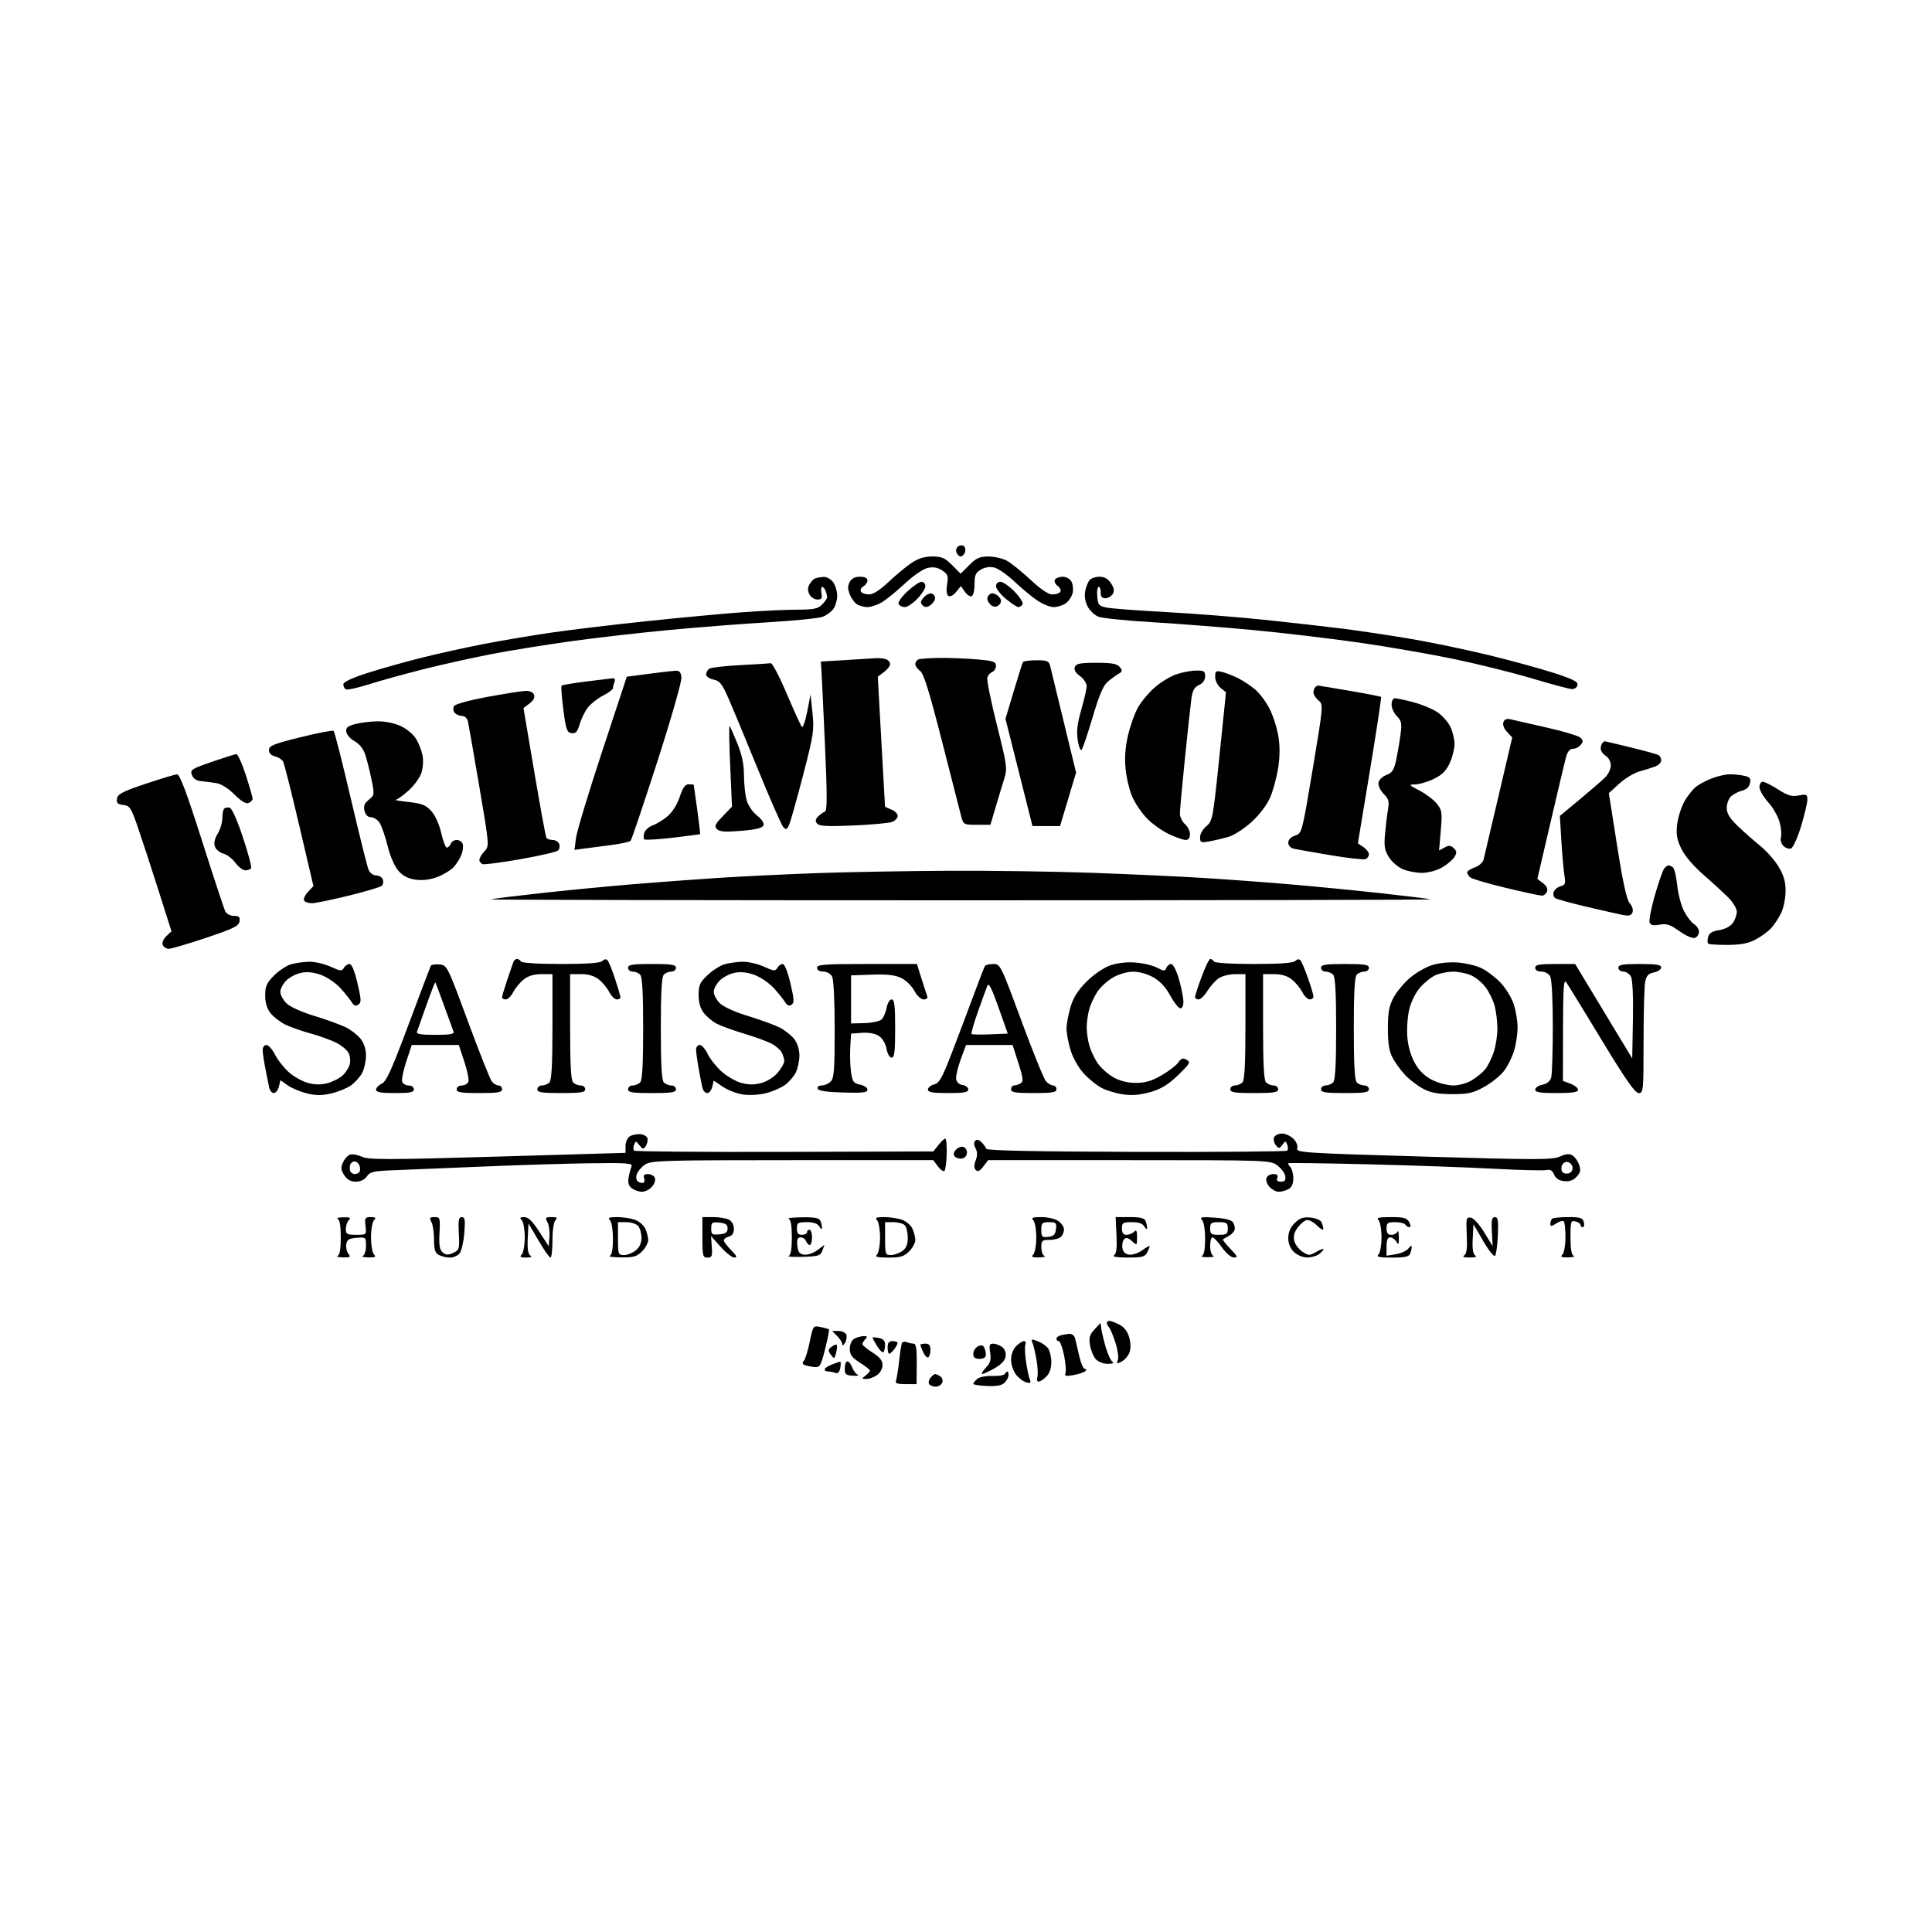 <svg width="248" height="248" viewBox="0 0 248 248" fill="none" xmlns="http://www.w3.org/2000/svg">
<path fill-rule="evenodd" clip-rule="evenodd" d="M123.024 70.115C122.778 70.268 122.665 70.627 122.774 70.913C122.884 71.199 123.128 71.433 123.317 71.433C123.506 71.433 123.748 71.204 123.855 70.924C123.962 70.644 123.92 70.285 123.761 70.125C123.599 69.963 123.277 69.958 123.024 70.115ZM116.974 72.284C116.281 72.752 114.96 73.849 114.037 74.721C112.951 75.747 112.072 76.307 111.549 76.307C111.104 76.307 110.638 76.141 110.514 75.939C110.389 75.737 110.526 75.437 110.818 75.273C111.11 75.109 111.349 74.763 111.349 74.504C111.349 74.198 111.012 74.032 110.39 74.032C109.748 74.032 109.311 74.257 109.069 74.712C108.798 75.22 108.807 75.633 109.102 76.349C109.319 76.875 109.758 77.447 110.078 77.619C110.398 77.791 110.967 77.931 111.343 77.931C111.72 77.931 112.474 77.699 113.021 77.416C113.567 77.132 114.921 76.052 116.03 75.015C117.203 73.919 118.479 73.035 119.078 72.903C119.806 72.742 120.353 72.836 120.94 73.223C121.669 73.703 121.748 73.925 121.573 75.019C121.446 75.818 121.51 76.352 121.751 76.501C121.966 76.634 122.389 76.41 122.736 75.981L123.344 75.227L123.846 75.946C124.122 76.342 124.516 76.608 124.722 76.538C124.928 76.468 125.096 75.777 125.096 74.995C125.096 73.814 125.234 73.501 125.927 73.106C126.457 72.804 127.085 72.715 127.66 72.861C128.156 72.986 129.311 73.795 130.226 74.659C131.14 75.523 132.455 76.613 133.147 77.08C133.839 77.549 134.789 77.931 135.258 77.931C135.727 77.931 136.418 77.715 136.793 77.451C137.168 77.188 137.568 76.6 137.682 76.145C137.795 75.691 137.734 75.029 137.546 74.675C137.35 74.308 136.869 74.032 136.425 74.032C135.997 74.032 135.543 74.201 135.416 74.407C135.29 74.612 135.441 74.968 135.753 75.197C136.065 75.426 136.224 75.77 136.107 75.96C135.99 76.151 135.535 76.307 135.096 76.307C134.57 76.307 133.599 75.653 132.242 74.386C131.112 73.329 129.74 72.233 129.194 71.949C128.647 71.665 127.597 71.433 126.859 71.433C125.763 71.433 125.314 71.637 124.417 72.538L123.317 73.643L122.217 72.538C121.295 71.612 120.884 71.433 119.675 71.433C118.654 71.433 117.864 71.683 116.974 72.284ZM104.633 74.249C104.409 74.34 104.076 74.694 103.894 75.035C103.666 75.464 103.671 75.859 103.909 76.307C104.1 76.664 104.558 76.957 104.929 76.957C105.472 76.957 105.572 76.8 105.447 76.144C105.362 75.698 105.402 75.332 105.537 75.332C105.671 75.332 105.869 75.564 105.977 75.846C106.085 76.129 106.173 76.494 106.173 76.658C106.173 76.822 105.882 77.249 105.526 77.606C104.991 78.144 104.447 78.257 102.373 78.257C100.994 78.258 97.828 78.407 95.337 78.589C92.847 78.77 87.315 79.285 83.046 79.733C78.776 80.181 73.245 80.844 70.754 81.207C68.263 81.569 64.334 82.233 62.021 82.682C59.708 83.131 56.082 83.935 53.963 84.469C51.844 85.003 48.751 85.877 47.089 86.412C45.184 87.025 44.069 87.551 44.069 87.837C44.069 88.086 44.212 88.378 44.386 88.487C44.562 88.596 45.908 88.302 47.379 87.835C48.849 87.368 52.018 86.492 54.419 85.889C56.821 85.286 60.678 84.428 62.991 83.981C65.304 83.534 69.816 82.801 73.018 82.352C76.221 81.903 81.97 81.24 85.795 80.879C89.62 80.517 95.442 80.063 98.734 79.869C102.025 79.675 105.124 79.359 105.62 79.167C106.116 78.974 106.735 78.512 106.995 78.139C107.255 77.767 107.467 77.015 107.467 76.469C107.467 75.924 107.24 75.152 106.963 74.755C106.687 74.357 106.141 74.044 105.751 74.058C105.36 74.072 104.857 74.158 104.633 74.249ZM139.855 74.469C139.656 74.71 139.406 75.348 139.299 75.887C139.178 76.492 139.295 77.239 139.605 77.841C139.881 78.376 140.513 78.973 141.011 79.166C141.509 79.359 144.609 79.675 147.9 79.869C151.191 80.063 157.013 80.516 160.838 80.876C164.663 81.235 170.811 81.963 174.499 82.493C178.188 83.022 183.698 83.978 186.743 84.616C189.789 85.254 194.267 86.371 196.695 87.096C199.123 87.821 201.396 88.432 201.746 88.453C202.105 88.474 202.431 88.251 202.493 87.943C202.581 87.511 201.942 87.183 199.431 86.374C197.686 85.811 193.929 84.783 191.082 84.09C188.236 83.397 183.796 82.47 181.216 82.03C178.637 81.59 174.707 80.998 172.483 80.715C170.259 80.433 165.674 79.913 162.294 79.56C158.914 79.207 153.237 78.761 149.679 78.569C146.121 78.378 142.7 78.119 142.078 77.995C141.051 77.79 140.936 77.656 140.845 76.55C140.79 75.881 140.874 75.332 141.032 75.332C141.191 75.332 141.309 75.661 141.294 76.063C141.277 76.573 141.454 76.794 141.881 76.794C142.217 76.794 142.644 76.553 142.829 76.258C143.077 75.862 143.021 75.502 142.614 74.878C142.233 74.294 141.777 74.032 141.139 74.032C140.631 74.032 140.053 74.229 139.855 74.469ZM116.461 75.93C115.677 76.665 115.224 77.334 115.36 77.555C115.488 77.762 115.846 77.931 116.156 77.931C116.466 77.931 117.186 77.449 117.755 76.86C118.323 76.271 118.788 75.54 118.788 75.235C118.788 74.931 118.564 74.682 118.29 74.682C118.017 74.682 117.193 75.244 116.461 75.93ZM127.851 75.251C127.854 75.564 128.427 76.295 129.123 76.875C129.82 77.456 130.536 77.931 130.716 77.931C130.895 77.931 131.14 77.772 131.26 77.577C131.379 77.382 130.922 76.651 130.243 75.953C129.563 75.254 128.746 74.682 128.426 74.682C128.086 74.682 127.847 74.918 127.851 75.251ZM118.6 76.661C118.153 77.157 118.113 77.383 118.417 77.688C118.702 77.975 118.955 77.985 119.363 77.727C119.67 77.533 119.964 77.153 120.017 76.882C120.071 76.61 119.902 76.307 119.643 76.207C119.384 76.107 118.915 76.312 118.6 76.661ZM126.914 76.421C126.657 76.733 126.679 77.008 126.995 77.442C127.259 77.805 127.636 77.957 127.96 77.832C128.253 77.719 128.492 77.408 128.492 77.141C128.492 76.874 128.216 76.506 127.879 76.325C127.435 76.087 127.169 76.113 126.914 76.421ZM108.438 84.735L105.365 84.917L105.433 85.891C105.471 86.427 105.676 90.733 105.889 95.459C106.186 102.046 106.188 104.081 105.895 104.179C105.686 104.249 105.294 104.528 105.024 104.799C104.661 105.163 104.626 105.403 104.888 105.72C105.162 106.053 106.194 106.107 109.508 105.964C111.855 105.863 114.102 105.658 114.502 105.509C114.903 105.361 115.23 105.012 115.23 104.735C115.23 104.459 114.866 104.093 114.422 103.923C113.977 103.753 113.609 103.574 113.604 103.525C113.599 103.476 113.388 99.708 113.135 95.151L112.676 86.866L113.468 86.27C113.903 85.943 114.26 85.483 114.26 85.249C114.26 85.015 114.03 84.735 113.748 84.626C113.467 84.518 112.848 84.457 112.373 84.491C111.899 84.526 110.128 84.635 108.438 84.735ZM117.899 84.644C117.677 84.735 117.494 85.007 117.494 85.25C117.494 85.493 117.771 85.886 118.109 86.124C118.565 86.446 119.278 88.728 120.879 94.996C122.064 99.638 123.176 103.984 123.349 104.654C123.665 105.871 123.667 105.873 125.4 105.873H127.135L127.831 103.517C128.213 102.221 128.712 100.579 128.939 99.868C129.318 98.676 129.241 98.135 127.961 93.045C127.197 90.004 126.646 87.273 126.736 86.977C126.826 86.681 127.112 86.357 127.372 86.257C127.632 86.156 127.845 85.799 127.845 85.462C127.845 84.933 127.505 84.821 125.37 84.639C124.009 84.524 121.862 84.441 120.599 84.455C119.337 84.469 118.121 84.554 117.899 84.644ZM131.305 84.998C131.229 85.132 130.695 86.824 130.117 88.758L129.065 92.274L130.8 99.155L132.535 106.035H134.304H136.072L137.101 102.604L138.13 99.174L136.555 92.695C135.689 89.132 134.901 85.887 134.803 85.485C134.649 84.85 134.416 84.754 133.034 84.754C132.158 84.754 131.38 84.864 131.305 84.998ZM95.014 85.379C93.057 85.482 91.274 85.685 91.051 85.829C90.829 85.974 90.647 86.307 90.647 86.568C90.647 86.835 91.063 87.128 91.59 87.234C92.381 87.393 92.685 87.77 93.482 89.582C94.004 90.768 95.714 94.883 97.281 98.725C98.848 102.567 100.318 105.916 100.547 106.169C100.901 106.558 101.016 106.509 101.305 105.844C101.492 105.413 102.298 102.55 103.095 99.481C104.435 94.322 104.525 93.724 104.295 91.522L104.046 89.14L103.613 91.357C103.375 92.576 103.069 93.454 102.933 93.306C102.796 93.159 101.924 91.248 100.995 89.059C100.066 86.87 99.141 85.104 98.939 85.135C98.737 85.166 96.971 85.276 95.014 85.379ZM137.972 85.613C137.836 85.968 138.056 86.359 138.629 86.777C139.102 87.124 139.49 87.7 139.49 88.058C139.49 88.416 139.18 89.779 138.802 91.088C138.29 92.856 138.172 93.86 138.342 94.998C138.468 95.84 138.691 96.401 138.837 96.246C138.984 96.091 139.622 94.209 140.256 92.064C141.082 89.269 141.626 87.982 142.181 87.516C142.607 87.158 143.229 86.705 143.565 86.507C144.09 86.198 144.114 86.074 143.734 85.614C143.392 85.2 142.714 85.079 140.734 85.079C138.659 85.079 138.137 85.18 137.972 85.613ZM83.207 86.504L80.458 86.866L77.297 96.451C75.558 101.722 74.047 106.723 73.938 107.565L73.74 109.095L74.835 108.945C75.437 108.863 77.005 108.659 78.319 108.492C79.633 108.325 80.816 108.069 80.949 107.924C81.081 107.778 82.626 103.2 84.382 97.75C86.162 92.223 87.529 87.446 87.472 86.947C87.393 86.26 87.207 86.064 86.663 86.098C86.275 86.122 84.72 86.305 83.207 86.504ZM150.936 86.579C150.204 86.84 149.002 87.572 148.265 88.205C147.528 88.839 146.568 89.97 146.131 90.718C145.694 91.467 145.099 93.099 144.808 94.346C144.44 95.923 144.343 97.253 144.489 98.715C144.604 99.871 144.989 101.479 145.345 102.289C145.7 103.098 146.53 104.326 147.188 105.018C147.847 105.709 149.113 106.622 150.002 107.045C150.892 107.469 151.875 107.817 152.186 107.819C152.56 107.821 152.752 107.571 152.752 107.082C152.752 106.675 152.461 106.092 152.105 105.786C151.749 105.479 151.458 104.871 151.458 104.432C151.458 103.994 151.747 100.813 152.1 97.362C152.453 93.912 152.827 90.461 152.931 89.692C153.075 88.628 153.308 88.207 153.906 87.934C154.413 87.702 154.693 87.304 154.693 86.814C154.693 86.148 154.543 86.057 153.48 86.079C152.813 86.093 151.668 86.319 150.936 86.579ZM155.986 86.889C155.986 87.364 156.292 87.985 156.68 88.301L157.374 88.865L156.525 97.125C155.707 105.079 155.645 105.41 154.86 106.047C154.412 106.411 154.046 107.049 154.046 107.464C154.046 108.159 154.142 108.202 155.259 108C155.926 107.879 157.037 107.614 157.729 107.411C158.421 107.209 159.748 106.344 160.679 105.49C161.692 104.559 162.641 103.305 163.045 102.362C163.416 101.496 163.874 99.81 164.065 98.616C164.293 97.178 164.306 95.8 164.103 94.535C163.935 93.484 163.43 91.896 162.981 91.006C162.531 90.116 161.701 88.996 161.135 88.517C160.568 88.039 159.579 87.383 158.935 87.059C158.292 86.735 157.365 86.374 156.876 86.256C156.078 86.064 155.986 86.129 155.986 86.889ZM75.222 87.481C73.588 87.686 72.178 87.927 72.09 88.015C72.002 88.103 72.103 89.489 72.313 91.095C72.648 93.654 72.778 94.026 73.367 94.11C73.9 94.187 74.117 93.944 74.418 92.936C74.627 92.237 75.102 91.275 75.475 90.8C75.847 90.324 76.721 89.643 77.416 89.287C78.111 88.931 78.679 88.508 78.679 88.348C78.679 88.188 78.767 87.825 78.875 87.543C78.998 87.222 78.906 87.043 78.633 87.068C78.391 87.09 76.857 87.275 75.222 87.481ZM168.817 88.22C168.698 88.339 168.601 88.644 168.601 88.899C168.601 89.153 168.891 89.604 169.244 89.901C169.883 90.436 169.879 90.493 168.509 98.7C167.138 106.909 167.124 106.963 166.248 107.256C165.702 107.439 165.367 107.785 165.367 108.168C165.367 108.542 165.653 108.849 166.095 108.949C166.495 109.04 168.627 109.416 170.833 109.784C173.039 110.152 175.041 110.378 175.281 110.285C175.521 110.192 175.718 109.911 175.718 109.659C175.718 109.407 175.399 108.988 175.01 108.729L174.302 108.257L175.849 98.918C176.699 93.782 177.342 89.527 177.278 89.462C177.213 89.397 175.4 89.042 173.249 88.673C171.098 88.305 169.269 88.003 169.186 88.003C169.102 88.003 168.936 88.101 168.817 88.22ZM62.549 89.46C60.27 89.881 58.434 90.385 58.282 90.633C58.13 90.879 58.164 91.249 58.359 91.485C58.549 91.714 58.974 91.902 59.305 91.902C59.664 91.902 59.972 92.197 60.071 92.633C60.161 93.035 60.818 96.792 61.529 100.982C62.823 108.598 62.823 108.599 62.179 109.288C61.825 109.666 61.535 110.154 61.535 110.371C61.535 110.588 61.718 110.836 61.94 110.921C62.162 111.006 64.365 110.719 66.834 110.284C69.303 109.848 71.469 109.345 71.648 109.166C71.826 108.987 71.885 108.611 71.778 108.331C71.671 108.051 71.296 107.822 70.945 107.822C70.594 107.822 70.232 107.699 70.14 107.55C70.047 107.4 69.347 103.59 68.584 99.085L67.196 90.892L67.974 90.302C68.475 89.921 68.681 89.522 68.55 89.182C68.426 88.855 68.005 88.666 67.449 88.687C66.954 88.707 64.749 89.054 62.549 89.46ZM178.629 90.44C178.629 90.887 178.936 91.561 179.313 91.939C179.902 92.531 179.966 92.855 179.776 94.294C179.655 95.212 179.404 96.676 179.219 97.548C178.942 98.847 178.714 99.196 177.96 99.483C177.439 99.68 176.998 100.115 176.945 100.484C176.892 100.843 177.195 101.482 177.616 101.904C178.249 102.538 178.346 102.879 178.176 103.866C178.062 104.523 177.89 105.938 177.792 107.01C177.646 108.625 177.731 109.143 178.291 110.035C178.662 110.626 179.468 111.32 180.081 111.578C180.694 111.835 181.799 112.046 182.537 112.046C183.295 112.046 184.397 111.753 185.072 111.371C185.729 111 186.453 110.397 186.681 110.031C187.024 109.479 187.014 109.282 186.62 108.886C186.239 108.504 186.002 108.485 185.435 108.79L184.726 109.171L184.945 106.628C185.144 104.316 185.099 104.004 184.453 103.182C184.062 102.686 183.065 101.925 182.237 101.492C180.803 100.742 180.777 100.704 181.68 100.689C182.202 100.681 183.274 100.361 184.062 99.978C185.128 99.459 185.649 98.939 186.098 97.947C186.43 97.213 186.704 96.123 186.708 95.525C186.712 94.926 186.474 93.927 186.18 93.303C185.885 92.679 185.121 91.823 184.481 91.4C183.842 90.977 182.451 90.405 181.391 90.129C180.331 89.853 179.275 89.628 179.046 89.628C178.816 89.628 178.629 89.993 178.629 90.44ZM192.985 92.696C192.861 93.021 193.045 93.519 193.448 93.949L194.116 94.664L192.368 102.136C191.407 106.246 190.544 109.923 190.449 110.307C190.351 110.708 189.862 111.151 189.305 111.346C188.77 111.534 188.333 111.823 188.333 111.989C188.333 112.155 188.518 112.445 188.744 112.634C188.97 112.822 191.023 113.425 193.307 113.973C195.591 114.521 197.666 114.97 197.92 114.97C198.173 114.97 198.471 114.732 198.582 114.441C198.71 114.106 198.52 113.711 198.063 113.365L197.341 112.819L199.002 105.69C199.915 101.77 200.805 98.014 200.979 97.344C201.201 96.493 201.476 96.126 201.891 96.126C202.218 96.126 202.673 95.899 202.902 95.622C203.243 95.209 203.236 95.041 202.861 94.688C202.609 94.451 200.657 93.865 198.522 93.387C196.387 92.908 194.314 92.436 193.915 92.337C193.423 92.215 193.125 92.33 192.985 92.696ZM45.587 92.947C44.608 93.208 44.377 93.411 44.455 93.945C44.509 94.313 44.99 94.856 45.524 95.15C46.122 95.48 46.642 96.131 46.879 96.845C47.09 97.482 47.45 98.913 47.679 100.024C48.083 101.991 48.074 102.062 47.34 102.659C46.771 103.122 46.636 103.472 46.789 104.085C46.919 104.606 47.219 104.898 47.625 104.898C47.974 104.898 48.471 105.227 48.731 105.629C48.991 106.031 49.455 107.371 49.761 108.607C50.099 109.962 50.652 111.228 51.157 111.795C51.742 112.453 52.407 112.791 53.371 112.921C54.275 113.043 55.231 112.922 56.152 112.568C56.925 112.272 57.86 111.704 58.231 111.307C58.601 110.909 59.056 110.183 59.241 109.693C59.426 109.203 59.492 108.582 59.389 108.312C59.286 108.043 58.942 107.822 58.624 107.822C58.307 107.822 57.963 108.041 57.86 108.309C57.758 108.577 57.535 108.797 57.364 108.797C57.193 108.797 56.867 107.961 56.64 106.939C56.397 105.85 55.877 104.69 55.382 104.134C54.68 103.345 54.19 103.146 52.458 102.949C51.313 102.819 50.557 102.692 50.779 102.668C51.001 102.644 51.757 102.102 52.459 101.465C53.162 100.828 53.898 99.814 54.096 99.211C54.294 98.609 54.362 97.612 54.247 96.996C54.132 96.381 53.757 95.413 53.413 94.846C53.062 94.266 52.189 93.54 51.42 93.19C50.612 92.821 49.392 92.577 48.435 92.592C47.546 92.607 46.264 92.766 45.587 92.947ZM93.728 98.293L93.962 103.547L92.78 104.77C91.786 105.798 91.668 106.062 92.036 106.432C92.372 106.77 93.095 106.82 95.147 106.648C97.035 106.49 97.874 106.285 98.002 105.951C98.111 105.664 97.785 105.164 97.175 104.685C96.597 104.231 96.027 103.381 95.835 102.69C95.652 102.028 95.502 100.598 95.501 99.512C95.5 98.14 95.242 96.9 94.658 95.451C94.195 94.303 93.744 93.291 93.655 93.201C93.566 93.112 93.599 95.403 93.728 98.293ZM38.57 94.633C35.114 95.492 34.526 95.731 34.526 96.273C34.526 96.677 34.811 96.976 35.304 97.093C35.732 97.195 36.199 97.493 36.342 97.758C36.485 98.021 37.419 101.726 38.418 105.989L40.234 113.74L39.53 114.493C39.142 114.908 38.922 115.403 39.04 115.595C39.158 115.788 39.601 115.944 40.025 115.944C40.448 115.944 42.578 115.507 44.758 114.972C46.938 114.438 48.858 113.863 49.026 113.695C49.193 113.527 49.242 113.16 49.135 112.88C49.028 112.6 48.642 112.371 48.277 112.371C47.895 112.371 47.483 112.06 47.306 111.64C47.138 111.237 46.11 107.107 45.023 102.461C43.935 97.815 42.948 93.927 42.829 93.821C42.71 93.715 40.794 94.081 38.57 94.633ZM205.692 95.368C205.573 95.487 205.476 95.817 205.476 96.102C205.476 96.386 205.767 96.802 206.123 97.025C206.494 97.258 206.77 97.783 206.77 98.255C206.77 98.708 206.442 99.402 206.042 99.795C205.641 100.189 204.17 101.462 202.773 102.624L200.232 104.735L200.427 107.984C200.535 109.771 200.712 111.76 200.82 112.405C200.989 113.409 200.92 113.602 200.337 113.755C199.963 113.853 199.562 114.181 199.446 114.484C199.329 114.792 199.418 115.148 199.649 115.292C199.877 115.433 201.681 115.929 203.659 116.395C205.637 116.861 207.726 117.333 208.302 117.445C209.103 117.601 209.396 117.522 209.554 117.109C209.671 116.801 209.521 116.306 209.203 115.953C208.81 115.516 208.336 113.358 207.582 108.573L206.517 101.811L207.857 100.587C208.593 99.914 209.778 99.204 210.49 99.011C211.201 98.818 212.111 98.531 212.511 98.374C212.912 98.217 213.239 97.875 213.239 97.614C213.239 97.352 213.092 97.047 212.912 96.936C212.732 96.824 211.122 96.377 209.333 95.942C207.545 95.507 206.043 95.151 205.995 95.151C205.947 95.151 205.81 95.248 205.692 95.368ZM27.186 97.797C24.581 98.695 24.393 98.819 24.633 99.477C24.805 99.947 25.208 100.216 25.828 100.273C26.343 100.32 27.223 100.434 27.786 100.526C28.396 100.625 29.327 101.214 30.096 101.986C30.945 102.839 31.561 103.212 31.904 103.079C32.19 102.969 32.424 102.72 32.424 102.527C32.424 102.333 32.03 100.96 31.549 99.475C31.067 97.99 30.521 96.787 30.336 96.801C30.15 96.815 28.733 97.263 27.186 97.797ZM18.677 100.617C15.717 101.611 15.102 101.93 15.018 102.519C14.938 103.083 15.102 103.248 15.827 103.331C16.645 103.425 16.824 103.688 17.611 105.947C18.092 107.327 19.279 110.953 20.25 114.003L22.015 119.548L21.355 120.165C20.976 120.519 20.778 120.996 20.889 121.287C20.996 121.565 21.346 121.793 21.668 121.793C21.99 121.793 24.142 121.159 26.449 120.385C29.972 119.203 30.661 118.864 30.748 118.273C30.831 117.709 30.689 117.569 30.032 117.569C29.576 117.569 29.085 117.316 28.926 117C28.768 116.688 27.417 112.594 25.923 107.903C23.932 101.65 23.078 99.381 22.721 99.399C22.453 99.412 20.634 99.96 18.677 100.617ZM219.889 99.859C219.188 100.111 218.242 100.592 217.786 100.93C217.331 101.268 216.626 102.143 216.218 102.875C215.811 103.607 215.392 104.935 215.287 105.825C215.136 107.107 215.246 107.754 215.819 108.942C216.259 109.856 217.374 111.166 218.674 112.299C219.848 113.321 221.288 114.643 221.875 115.236C222.463 115.83 222.943 116.638 222.943 117.033C222.943 117.427 222.717 118.074 222.44 118.47C222.133 118.91 221.451 119.269 220.689 119.392C219.79 119.536 219.392 119.782 219.264 120.272C219.167 120.646 219.167 121.031 219.264 121.129C219.361 121.226 220.483 121.299 221.758 121.293C223.475 121.283 224.41 121.102 225.369 120.593C226.081 120.216 226.973 119.563 227.353 119.144C227.732 118.724 228.299 117.873 228.612 117.252C228.925 116.632 229.191 115.382 229.204 114.476C229.222 113.237 229.008 112.452 228.341 111.309C227.854 110.473 226.77 109.238 225.933 108.562C225.096 107.887 223.79 106.733 223.03 105.997C222.012 105.01 221.649 104.404 221.649 103.692C221.649 103.159 221.904 102.494 222.215 102.212C222.526 101.93 223.167 101.603 223.638 101.485C224.188 101.347 224.547 101 224.639 100.515C224.758 99.891 224.616 99.727 223.822 99.568C223.294 99.461 222.48 99.381 222.013 99.389C221.546 99.397 220.59 99.609 219.889 99.859ZM225.854 101.041C225.854 101.421 226.356 102.29 226.969 102.972C227.582 103.654 228.245 104.811 228.441 105.545C228.638 106.279 228.714 107.149 228.609 107.479C228.503 107.817 228.641 108.3 228.926 108.586C229.204 108.866 229.645 109.011 229.907 108.91C230.169 108.81 230.747 107.529 231.192 106.065C231.636 104.6 232 103.064 232 102.652C232 101.974 231.894 101.921 230.894 102.11C230.002 102.278 229.491 102.129 228.243 101.334C227.393 100.792 226.508 100.349 226.276 100.349C226.044 100.349 225.854 100.661 225.854 101.041ZM87.254 102.289C86.933 103.26 86.311 104.249 85.696 104.77C85.133 105.246 84.275 105.774 83.791 105.943C83.307 106.113 82.818 106.543 82.706 106.899C82.594 107.255 82.589 107.634 82.697 107.742C82.804 107.85 84.453 107.756 86.36 107.533C88.268 107.31 89.848 107.101 89.872 107.069C89.896 107.036 89.727 105.621 89.498 103.923C89.268 102.226 89.069 100.8 89.055 100.755C89.041 100.711 88.75 100.674 88.409 100.674C87.951 100.674 87.647 101.099 87.254 102.289ZM28.769 103.804C28.645 103.929 28.542 104.482 28.541 105.033C28.54 105.584 28.271 106.478 27.942 107.02C27.543 107.678 27.427 108.231 27.594 108.684C27.732 109.058 28.217 109.457 28.672 109.572C29.128 109.687 29.821 110.217 30.214 110.751C30.607 111.284 31.183 111.721 31.495 111.721C31.807 111.721 32.14 111.595 32.235 111.441C32.33 111.287 31.852 109.496 31.174 107.461C30.426 105.216 29.755 103.724 29.468 103.668C29.209 103.617 28.894 103.678 28.769 103.804ZM213.631 111.477C213.447 111.701 212.907 113.243 212.431 114.906C211.955 116.568 211.649 118.147 211.751 118.414C211.889 118.773 212.22 118.846 213.025 118.694C213.92 118.526 214.377 118.676 215.592 119.536C216.463 120.153 217.28 120.501 217.58 120.385C217.861 120.277 218.091 119.927 218.091 119.607C218.091 119.287 217.804 118.844 217.452 118.624C217.1 118.403 216.516 117.639 216.153 116.925C215.791 116.211 215.402 114.712 215.288 113.593C215.174 112.474 214.922 111.451 214.726 111.32C214.531 111.188 214.28 111.079 214.168 111.076C214.057 111.073 213.815 111.254 213.631 111.477ZM105.041 112.072C101.127 112.21 95.378 112.487 92.264 112.688C89.151 112.888 84.057 113.266 80.943 113.528C77.83 113.789 72.59 114.299 69.299 114.662C66.007 115.025 63.169 115.377 62.991 115.445C62.813 115.513 89.96 115.568 123.317 115.568C156.674 115.568 183.82 115.513 183.642 115.445C183.465 115.377 180.626 115.026 177.335 114.664C174.044 114.303 168.804 113.79 165.69 113.524C162.577 113.258 157.555 112.887 154.531 112.699C151.506 112.511 145.102 112.216 140.299 112.042C135.495 111.869 127.198 111.748 121.861 111.775C116.524 111.801 108.955 111.935 105.041 112.072ZM65.895 123.498C65.814 123.722 65.455 124.768 65.097 125.824C64.739 126.879 64.447 127.866 64.447 128.017C64.447 128.167 64.661 128.291 64.924 128.291C65.186 128.291 65.62 127.865 65.887 127.344C66.155 126.824 66.761 126.093 67.233 125.72C67.806 125.267 68.562 125.042 69.504 125.042H70.916V131.799C70.916 136.622 70.805 138.669 70.528 138.947C70.314 139.162 69.878 139.337 69.557 139.337C69.237 139.337 68.975 139.556 68.975 139.824C68.975 140.223 69.532 140.312 72.048 140.312C74.564 140.312 75.121 140.223 75.121 139.824C75.121 139.556 74.859 139.337 74.539 139.337C74.219 139.337 73.782 139.162 73.568 138.947C73.291 138.669 73.18 136.622 73.18 131.799V125.042H74.592C75.534 125.042 76.29 125.267 76.863 125.72C77.335 126.093 77.941 126.824 78.209 127.344C78.477 127.865 78.91 128.291 79.173 128.291C79.435 128.291 79.649 128.173 79.649 128.029C79.649 127.885 79.339 126.825 78.96 125.673C78.581 124.522 78.144 123.44 77.99 123.271C77.814 123.078 77.563 123.108 77.32 123.352C77.053 123.621 75.406 123.742 72.002 123.742C69.065 123.742 66.992 123.611 66.873 123.417C66.763 123.238 66.531 123.092 66.358 123.092C66.185 123.092 65.977 123.275 65.895 123.498ZM154.245 125.385C153.779 126.646 153.399 127.816 153.399 127.984C153.399 128.153 153.605 128.291 153.857 128.291C154.11 128.291 154.622 127.794 154.995 127.187C155.369 126.58 156.03 125.849 156.466 125.562C156.901 125.276 157.845 125.042 158.563 125.042H159.868V131.799C159.868 136.622 159.757 138.669 159.48 138.947C159.266 139.162 158.83 139.337 158.509 139.337C158.189 139.337 157.927 139.556 157.927 139.824C157.927 140.223 158.484 140.312 161 140.312C163.516 140.312 164.073 140.223 164.073 139.824C164.073 139.556 163.811 139.337 163.491 139.337C163.171 139.337 162.734 139.162 162.52 138.947C162.243 138.669 162.132 136.622 162.132 131.799V125.042H163.544C164.486 125.042 165.242 125.267 165.815 125.72C166.287 126.093 166.893 126.824 167.161 127.344C167.429 127.865 167.862 128.291 168.125 128.291C168.387 128.291 168.601 128.123 168.601 127.918C168.601 127.713 168.287 126.653 167.902 125.562C167.518 124.472 167.081 123.44 166.932 123.271C166.763 123.079 166.514 123.109 166.273 123.352C166.005 123.621 164.358 123.742 160.954 123.742C158.017 123.742 155.944 123.611 155.825 123.417C155.715 123.238 155.505 123.092 155.358 123.092C155.211 123.092 154.71 124.124 154.245 125.385ZM37.359 123.78C36.782 123.947 35.799 124.597 35.175 125.224C34.228 126.175 34.041 126.595 34.041 127.77C34.041 128.707 34.268 129.467 34.719 130.043C35.092 130.519 35.928 131.173 36.579 131.497C37.229 131.821 38.707 132.346 39.864 132.663C41.02 132.979 42.507 133.515 43.168 133.852C43.83 134.19 44.533 134.771 44.732 135.145C44.931 135.518 45.007 136.172 44.901 136.597C44.795 137.022 44.388 137.669 43.998 138.034C43.607 138.399 42.736 138.848 42.061 139.03C41.21 139.26 40.436 139.255 39.536 139.011C38.822 138.818 37.722 138.205 37.091 137.649C36.46 137.092 35.659 136.075 35.309 135.388C34.961 134.701 34.459 134.139 34.197 134.139C33.933 134.139 33.718 134.424 33.718 134.773C33.718 135.121 33.87 136.181 34.056 137.128C34.242 138.075 34.463 139.179 34.547 139.581C34.632 139.983 34.9 140.312 35.145 140.312C35.389 140.312 35.681 139.939 35.795 139.485L36.002 138.657L36.904 139.303C37.401 139.658 38.504 140.125 39.356 140.34C40.541 140.64 41.284 140.644 42.521 140.357C43.409 140.151 44.56 139.68 45.078 139.309C45.596 138.939 46.235 138.216 46.499 137.703C46.764 137.19 46.98 136.198 46.98 135.498C46.98 134.699 46.728 133.905 46.302 133.361C45.929 132.885 45.093 132.226 44.442 131.895C43.792 131.565 41.97 130.901 40.393 130.421C38.688 129.901 37.214 129.233 36.754 128.771C36.33 128.345 35.982 127.69 35.982 127.316C35.982 126.942 36.33 126.287 36.754 125.861C37.179 125.434 38.059 124.984 38.709 124.862C39.507 124.712 40.354 124.817 41.313 125.184C42.094 125.484 43.216 126.281 43.805 126.955C44.395 127.628 45.023 128.423 45.201 128.721C45.426 129.099 45.666 129.171 45.993 128.961C46.399 128.7 46.385 128.332 45.885 126.201C45.514 124.623 45.149 123.742 44.866 123.742C44.623 123.742 44.299 123.966 44.146 124.241C43.901 124.682 43.7 124.664 42.432 124.086C41.642 123.726 40.413 123.441 39.702 123.453C38.99 123.466 37.936 123.613 37.359 123.78ZM93.01 123.776C92.442 123.941 91.46 124.566 90.827 125.166C89.84 126.1 89.677 126.463 89.677 127.716C89.677 128.706 89.895 129.456 90.352 130.04C90.724 130.514 91.47 131.132 92.01 131.413C92.55 131.693 94.12 132.262 95.499 132.677C96.878 133.091 98.457 133.664 99.007 133.95C99.558 134.237 100.158 134.751 100.341 135.096C100.525 135.439 100.674 135.938 100.674 136.204C100.674 136.47 100.3 137.135 99.842 137.681C99.367 138.249 98.466 138.822 97.74 139.019C96.838 139.263 96.089 139.259 95.157 139.007C94.436 138.812 93.286 138.145 92.603 137.525C91.92 136.905 91.12 135.89 90.827 135.268C90.534 134.647 90.082 134.139 89.823 134.139C89.565 134.139 89.353 134.404 89.353 134.729C89.353 135.053 89.507 136.187 89.695 137.247C89.882 138.307 90.111 139.431 90.202 139.743C90.293 140.056 90.56 140.312 90.796 140.312C91.031 140.312 91.314 139.952 91.424 139.512L91.624 138.711L92.773 139.495C93.405 139.925 94.57 140.376 95.362 140.495C96.174 140.617 97.459 140.545 98.311 140.33C99.141 140.12 100.233 139.653 100.737 139.292C101.242 138.931 101.871 138.216 102.135 137.703C102.399 137.19 102.615 136.198 102.615 135.498C102.615 134.699 102.363 133.905 101.938 133.361C101.565 132.885 100.728 132.226 100.078 131.895C99.427 131.565 97.605 130.901 96.029 130.421C94.324 129.901 92.85 129.233 92.39 128.771C91.965 128.345 91.618 127.69 91.618 127.316C91.618 126.942 91.965 126.287 92.39 125.861C92.815 125.434 93.694 124.984 94.345 124.862C95.142 124.712 95.99 124.817 96.948 125.184C97.73 125.484 98.851 126.281 99.441 126.955C100.03 127.628 100.658 128.423 100.836 128.721C101.051 129.081 101.307 129.167 101.601 128.978C101.97 128.741 101.947 128.287 101.461 126.218C101.114 124.743 100.714 123.742 100.47 123.742C100.244 123.742 99.935 123.966 99.782 124.241C99.536 124.682 99.335 124.664 98.067 124.086C97.277 123.726 96.049 123.441 95.337 123.453C94.626 123.466 93.579 123.611 93.01 123.776ZM142.418 123.959C141.619 124.253 140.3 125.171 139.451 126.025C138.356 127.124 137.776 128.051 137.412 129.284C137.132 130.232 136.902 131.466 136.902 132.027C136.902 132.587 137.129 133.812 137.405 134.749C137.697 135.735 138.403 137.001 139.082 137.755C139.727 138.473 140.789 139.333 141.443 139.668C142.096 140.003 143.36 140.374 144.251 140.493C145.364 140.641 146.446 140.541 147.709 140.172C149.081 139.771 149.974 139.221 151.23 138.003C152.751 136.529 152.856 136.338 152.319 136.035C151.849 135.769 151.625 135.843 151.245 136.388C150.981 136.766 150.011 137.51 149.09 138.041C147.842 138.76 147.002 139.005 145.797 139.004C144.72 139.002 143.751 138.757 142.896 138.271C142.189 137.869 141.281 137.048 140.878 136.446C140.474 135.844 139.997 134.823 139.819 134.177C139.64 133.531 139.493 132.49 139.493 131.864C139.493 131.239 139.64 130.198 139.819 129.552C139.997 128.906 140.474 127.884 140.878 127.283C141.281 126.681 142.189 125.86 142.896 125.458C143.635 125.037 144.729 124.727 145.474 124.727C146.22 124.727 147.315 125.038 148.062 125.462C148.916 125.946 149.652 126.744 150.228 127.812C150.708 128.701 151.29 129.428 151.521 129.428C151.784 129.428 151.927 129.06 151.9 128.453C151.876 127.917 151.611 126.638 151.311 125.61C151.002 124.554 150.579 123.742 150.337 123.742C150.102 123.742 149.824 123.966 149.719 124.241C149.55 124.685 149.417 124.681 148.5 124.205C147.934 123.911 146.658 123.616 145.664 123.55C144.518 123.473 143.33 123.623 142.418 123.959ZM183.794 123.897C182.988 124.157 181.71 124.902 180.953 125.553C180.196 126.203 179.257 127.342 178.866 128.082C178.305 129.144 178.155 129.976 178.154 132.027C178.153 133.93 178.313 134.931 178.75 135.763C179.079 136.389 179.805 137.388 180.363 137.985C180.921 138.581 181.96 139.378 182.672 139.755C183.65 140.272 184.558 140.442 186.392 140.448C188.464 140.454 189.065 140.319 190.517 139.519C191.452 139.004 192.599 138.079 193.066 137.465C193.533 136.85 194.114 135.681 194.358 134.866C194.602 134.052 194.802 132.704 194.802 131.871C194.802 131.038 194.572 129.677 194.29 128.848C194.009 128.018 193.239 126.78 192.578 126.097C191.918 125.414 190.82 124.589 190.138 124.264C189.457 123.939 188.08 123.617 187.079 123.548C186.024 123.476 184.644 123.622 183.794 123.897ZM55.306 123.967C55.227 124.111 53.942 127.501 52.45 131.5C50.3 137.267 49.587 138.84 49.006 139.106C48.603 139.291 48.274 139.637 48.274 139.877C48.274 140.202 48.888 140.312 50.7 140.312C52.64 140.312 53.126 140.214 53.126 139.824C53.126 139.551 52.837 139.337 52.469 139.337C52.107 139.337 51.729 139.123 51.63 138.861C51.529 138.6 51.764 137.43 52.151 136.262L52.855 134.139H55.875H58.895L59.599 136.262C59.986 137.43 60.22 138.6 60.12 138.861C60.02 139.123 59.643 139.337 59.281 139.337C58.913 139.337 58.624 139.551 58.624 139.824C58.624 140.221 59.164 140.312 61.535 140.312C63.907 140.312 64.447 140.221 64.447 139.824C64.447 139.556 64.246 139.337 64.001 139.337C63.756 139.337 63.371 139.114 63.145 138.84C62.919 138.567 61.535 135.095 60.07 131.124C57.446 124.014 57.391 123.903 56.428 123.805C55.891 123.75 55.386 123.823 55.306 123.967ZM80.62 124.229C80.62 124.497 80.882 124.717 81.202 124.717C81.522 124.717 81.959 124.892 82.172 125.107C82.449 125.384 82.561 127.381 82.561 132.027C82.561 136.673 82.449 138.67 82.172 138.947C81.959 139.162 81.522 139.337 81.202 139.337C80.882 139.337 80.62 139.556 80.62 139.824C80.62 140.223 81.177 140.312 83.693 140.312C86.209 140.312 86.766 140.223 86.766 139.824C86.766 139.556 86.504 139.337 86.183 139.337C85.863 139.337 85.426 139.162 85.213 138.947C84.937 138.67 84.825 136.673 84.825 132.027C84.825 127.381 84.937 125.384 85.213 125.107C85.426 124.892 85.863 124.717 86.183 124.717C86.504 124.717 86.766 124.497 86.766 124.229C86.766 123.83 86.209 123.742 83.693 123.742C81.177 123.742 80.62 123.83 80.62 124.229ZM104.879 124.229C104.879 124.531 105.184 124.717 105.677 124.717C106.134 124.717 106.617 124.985 106.809 125.345C107.006 125.715 107.144 128.512 107.144 132.145C107.144 137.322 107.062 138.398 106.635 138.827C106.356 139.107 105.834 139.337 105.476 139.337C105.1 139.337 104.882 139.508 104.96 139.743C105.052 140.022 106.076 140.179 108.221 140.242C110.742 140.317 111.349 140.247 111.349 139.877C111.349 139.625 110.922 139.333 110.4 139.228C109.573 139.062 109.425 138.859 109.246 137.644C109.133 136.878 109.086 135.446 109.143 134.464L109.246 132.677L110.647 132.576C111.522 132.512 112.337 132.664 112.816 132.979C113.271 133.279 113.669 133.947 113.796 134.623C113.918 135.277 114.2 135.763 114.457 135.763C114.815 135.763 114.907 134.998 114.907 132.027C114.907 129.055 114.815 128.291 114.457 128.291C114.203 128.291 113.919 128.769 113.802 129.395C113.689 130.002 113.383 130.677 113.124 130.893C112.864 131.11 111.885 131.307 110.949 131.332L109.246 131.377V128.291V125.204L111.919 125.109C113.855 125.041 114.892 125.158 115.678 125.533C116.275 125.817 117.034 126.555 117.364 127.171C117.722 127.836 118.212 128.291 118.573 128.291C118.926 128.291 119.116 128.12 119.026 127.884C118.941 127.661 118.608 126.638 118.286 125.61L117.7 123.742H111.289C105.807 123.742 104.879 123.812 104.879 124.229ZM126.423 124.012C126.332 124.16 125.585 126.098 124.764 128.317C123.942 130.536 122.687 133.85 121.975 135.682C120.914 138.41 120.538 139.048 119.896 139.21C119.465 139.319 119.112 139.611 119.112 139.86C119.112 140.208 119.705 140.312 121.699 140.312C123.728 140.312 124.287 140.211 124.287 139.847C124.287 139.592 123.96 139.335 123.559 139.279C123.112 139.215 122.794 138.914 122.735 138.497C122.682 138.125 122.947 136.992 123.325 135.979L124.01 134.139H126.996H129.982L130.725 136.455C131.333 138.353 131.389 138.822 131.031 139.049C130.791 139.202 130.413 139.329 130.19 139.332C129.968 139.335 129.786 139.556 129.786 139.824C129.786 140.221 130.325 140.312 132.697 140.312C135.069 140.312 135.608 140.221 135.608 139.824C135.608 139.556 135.413 139.337 135.173 139.337C134.934 139.337 134.518 139.081 134.248 138.769C133.978 138.456 132.557 134.947 131.089 130.971C128.472 123.883 128.403 123.742 127.505 123.742C127.002 123.742 126.515 123.863 126.423 124.012ZM169.572 124.229C169.572 124.497 169.834 124.717 170.154 124.717C170.474 124.717 170.911 124.892 171.124 125.107C171.401 125.384 171.513 127.381 171.513 132.027C171.513 136.673 171.401 138.67 171.124 138.947C170.911 139.162 170.474 139.337 170.154 139.337C169.834 139.337 169.572 139.556 169.572 139.824C169.572 140.223 170.129 140.312 172.645 140.312C175.161 140.312 175.718 140.223 175.718 139.824C175.718 139.556 175.456 139.337 175.135 139.337C174.815 139.337 174.378 139.162 174.165 138.947C173.889 138.67 173.777 136.673 173.777 132.027C173.777 127.381 173.889 125.384 174.165 125.107C174.378 124.892 174.815 124.717 175.135 124.717C175.456 124.717 175.718 124.497 175.718 124.229C175.718 123.83 175.161 123.742 172.645 123.742C170.129 123.742 169.572 123.83 169.572 124.229ZM197.066 124.229C197.066 124.531 197.37 124.717 197.863 124.717C198.321 124.717 198.803 124.985 198.996 125.345C199.191 125.712 199.328 128.384 199.326 131.762C199.324 134.945 199.232 137.886 199.122 138.298C198.992 138.787 198.602 139.11 197.994 139.232C197.484 139.335 197.066 139.619 197.066 139.865C197.066 140.209 197.698 140.312 199.816 140.312C201.835 140.312 202.565 140.201 202.565 139.896C202.565 139.667 202.128 139.314 201.595 139.112L200.624 138.744L200.635 132.136C200.643 126.857 200.724 125.639 201.039 126.076C201.256 126.378 203.298 129.704 205.578 133.468C208.677 138.585 209.881 140.312 210.349 140.312C210.947 140.312 210.975 140.022 210.975 133.692C210.975 130.051 211.067 126.608 211.18 126.04C211.341 125.235 211.59 124.967 212.312 124.822C212.822 124.719 213.239 124.434 213.239 124.189C213.239 123.845 212.607 123.742 210.49 123.742C208.261 123.742 207.74 123.834 207.74 124.229C207.74 124.497 208.026 124.717 208.376 124.717C208.725 124.717 209.166 125.006 209.355 125.361C209.566 125.757 209.664 127.903 209.609 130.936L209.519 135.866L205.856 129.804L202.192 123.742H199.629C197.567 123.742 197.066 123.837 197.066 124.229ZM188.785 125.17C189.379 125.419 190.233 126.113 190.684 126.713C191.135 127.313 191.663 128.388 191.857 129.103C192.051 129.818 192.211 131.144 192.212 132.05C192.213 132.956 191.99 134.345 191.716 135.137C191.442 135.928 190.955 136.893 190.633 137.281C190.312 137.669 189.554 138.29 188.948 138.661C188.328 139.04 187.291 139.335 186.575 139.336C185.875 139.336 184.672 139.031 183.902 138.656C182.951 138.194 182.233 137.515 181.666 136.544C181.135 135.633 180.769 134.42 180.659 133.203C180.563 132.137 180.666 130.54 180.892 129.593C181.132 128.589 181.708 127.426 182.302 126.746C182.855 126.114 183.746 125.404 184.283 125.17C184.82 124.934 185.81 124.737 186.483 124.729C187.156 124.723 188.192 124.92 188.785 125.17ZM57.011 129.103C57.593 130.711 58.137 132.21 58.22 132.433C58.332 132.736 57.736 132.839 55.875 132.839C54.016 132.839 53.418 132.735 53.528 132.433C53.609 132.21 54.155 130.671 54.741 129.014C55.327 127.357 55.84 126.042 55.88 126.09C55.92 126.139 56.429 127.495 57.011 129.103ZM127.109 132.773C125.87 132.826 124.791 132.804 124.713 132.725C124.634 132.645 125.002 131.36 125.531 129.867C126.06 128.375 126.601 126.879 126.734 126.544C126.914 126.089 127.279 126.792 128.169 129.305L129.362 132.677L127.109 132.773ZM80.862 145.853C80.541 146.046 80.296 146.581 80.296 147.089V147.986L63.881 148.465C49.649 148.881 47.329 148.883 46.443 148.481C45.881 148.226 45.188 148.107 44.904 148.217C44.619 148.326 44.222 148.78 44.02 149.224C43.725 149.875 43.758 150.193 44.192 150.858C44.565 151.43 45.02 151.683 45.675 151.683C46.267 151.683 46.797 151.429 47.094 151.004C47.509 150.408 47.962 150.309 50.751 150.207C52.502 150.142 57.573 149.934 62.021 149.743C66.468 149.553 72.62 149.363 75.691 149.322C80.55 149.256 81.247 149.31 81.063 149.734C80.947 150.002 80.78 150.647 80.691 151.168C80.577 151.841 80.701 152.239 81.122 152.548C81.448 152.787 82.028 152.983 82.41 152.983C82.794 152.983 83.366 152.696 83.682 152.345C83.998 151.994 84.17 151.483 84.066 151.208C83.96 150.933 83.564 150.709 83.183 150.709C82.708 150.709 82.548 150.858 82.673 151.185C82.774 151.448 82.746 151.731 82.612 151.814C82.478 151.897 82.177 151.847 81.944 151.702C81.68 151.538 81.604 151.176 81.742 150.74C81.863 150.356 82.345 149.789 82.814 149.481C83.593 148.968 85.175 148.922 101.73 148.922H119.796L120.402 149.729C120.736 150.173 121.112 150.432 121.239 150.304C121.367 150.176 121.493 149.192 121.521 148.116C121.548 147.04 121.465 146.16 121.335 146.16C121.206 146.16 120.81 146.53 120.455 146.983L119.811 147.806L100.712 147.861C90.208 147.891 81.518 147.82 81.4 147.702C81.283 147.584 81.282 147.24 81.397 146.936C81.591 146.431 81.647 146.436 82.078 147.004C82.486 147.54 82.592 147.558 82.877 147.135C83.059 146.867 83.169 146.428 83.123 146.16C83.078 145.892 82.678 145.637 82.234 145.594C81.791 145.55 81.174 145.667 80.862 145.853ZM163.542 146.002C163.438 146.272 163.544 146.724 163.777 147.006C164.161 147.47 164.239 147.465 164.613 146.952C164.998 146.422 165.039 146.421 165.236 146.936C165.352 147.24 165.351 147.584 165.233 147.702C165.116 147.82 156.402 147.891 145.87 147.861C132.831 147.823 126.684 147.696 126.607 147.464C126.545 147.277 126.269 146.897 125.993 146.621C125.675 146.301 125.381 146.231 125.184 146.429C124.986 146.627 125.003 146.981 125.228 147.403C125.476 147.87 125.481 148.331 125.246 148.953C125.009 149.578 125.014 149.944 125.263 150.193C125.517 150.448 125.786 150.319 126.227 149.734L126.838 148.922H144.947C162.838 148.922 163.066 148.93 163.969 149.604C164.471 149.979 164.928 150.601 164.985 150.985C165.062 151.505 164.92 151.683 164.429 151.683C163.976 151.683 163.828 151.531 163.956 151.196C164.086 150.856 163.933 150.709 163.451 150.709C163.07 150.709 162.673 150.933 162.568 151.208C162.463 151.483 162.636 151.994 162.952 152.345C163.268 152.696 163.805 152.983 164.144 152.983C164.484 152.983 165.044 152.831 165.388 152.647C165.811 152.419 166.014 151.966 166.014 151.25C166.014 150.666 165.841 150.016 165.631 149.804C165.421 149.593 165.311 149.373 165.389 149.316C165.465 149.258 170.041 149.32 175.556 149.453C181.071 149.586 188.36 149.843 191.754 150.024C195.148 150.204 198.204 150.279 198.547 150.19C198.978 150.077 199.268 150.256 199.492 150.774C199.71 151.277 200.138 151.553 200.802 151.618C201.479 151.684 201.981 151.502 202.398 151.039C202.875 150.509 202.941 150.181 202.705 149.514C202.539 149.046 202.156 148.508 201.855 148.318C201.451 148.064 201.023 148.101 200.237 148.459C199.289 148.89 197.321 148.891 182.751 148.465C167.352 148.015 166.344 147.95 166.513 147.414C166.62 147.077 166.421 146.569 166.03 146.177C165.665 145.81 164.998 145.51 164.548 145.51C164.098 145.51 163.645 145.731 163.542 146.002ZM122.67 147.622C122.372 147.982 122.347 148.24 122.584 148.478C122.771 148.666 123.195 148.768 123.525 148.704C123.868 148.638 124.125 148.313 124.125 147.947C124.125 147.594 123.894 147.261 123.61 147.206C123.327 147.152 122.904 147.339 122.67 147.622ZM46.137 149.601C46.246 149.885 46.253 150.25 46.153 150.413C46.053 150.576 45.773 150.709 45.532 150.709C45.291 150.709 45.029 150.526 44.952 150.302C44.874 150.079 44.877 149.714 44.959 149.49C45.041 149.267 45.295 149.084 45.524 149.084C45.753 149.084 46.029 149.317 46.137 149.601ZM201.857 149.82C201.917 150.131 201.727 150.478 201.435 150.59C201.143 150.703 200.764 150.654 200.592 150.481C200.42 150.309 200.375 149.916 200.493 149.61C200.61 149.303 200.94 149.098 201.227 149.153C201.514 149.208 201.798 149.509 201.857 149.82ZM43.341 156.447C43.609 156.556 43.745 157.359 43.745 158.831C43.745 160.303 43.609 161.106 43.341 161.215C43.119 161.305 43.428 161.391 44.027 161.405C44.943 161.426 45.056 161.355 44.73 160.961C44.517 160.702 44.39 160.154 44.448 159.742C44.534 159.135 44.783 158.974 45.767 158.893C46.955 158.794 46.98 158.815 46.98 159.921C46.98 160.543 46.798 161.125 46.575 161.215C46.353 161.305 46.673 161.391 47.287 161.405C48.155 161.424 48.317 161.343 48.015 161.04C47.801 160.826 47.627 159.832 47.627 158.831C47.627 157.83 47.801 156.836 48.015 156.622C48.317 156.319 48.223 156.232 47.595 156.232C46.861 156.232 46.799 156.337 46.918 157.369C47.051 158.505 47.05 158.506 45.721 158.506C44.55 158.506 44.392 158.417 44.392 157.759C44.392 157.348 44.567 156.836 44.78 156.622C45.082 156.319 44.92 156.238 44.052 156.257C43.439 156.271 43.119 156.357 43.341 156.447ZM55.378 156.86C55.562 157.206 55.713 158.224 55.713 159.123C55.713 160.406 55.847 160.83 56.339 161.094C56.683 161.279 57.32 161.43 57.755 161.43C58.19 161.43 58.743 161.19 58.986 160.897C59.228 160.604 59.504 159.434 59.599 158.298C59.741 156.589 59.686 156.232 59.279 156.231C58.877 156.231 58.806 156.619 58.894 158.337C58.997 160.329 58.957 160.465 58.176 160.823C57.526 161.12 57.239 161.108 56.83 160.768C56.429 160.434 56.335 159.864 56.416 158.282C56.517 156.331 56.486 156.231 55.783 156.231C55.152 156.232 55.093 156.324 55.378 156.86ZM66.97 156.622C67.183 156.836 67.358 157.83 67.358 158.831C67.358 159.832 67.183 160.826 66.97 161.04C66.668 161.343 66.794 161.429 67.536 161.425C68.165 161.422 68.346 161.328 68.068 161.151C67.779 160.967 67.677 160.279 67.744 158.963L67.843 157.044L69.123 159.237C69.828 160.443 70.519 161.43 70.66 161.43C70.8 161.43 70.916 160.436 70.916 159.221C70.916 157.936 71.078 156.848 71.304 156.622C71.606 156.319 71.496 156.232 70.808 156.232C70.017 156.232 69.96 156.302 70.276 156.895C70.471 157.26 70.585 158.101 70.53 158.763L70.431 159.968L69.222 158.1C68.351 156.755 67.813 156.232 67.297 156.232C66.741 156.232 66.668 156.319 66.97 156.622ZM78.291 156.622C78.51 156.841 78.679 157.894 78.679 159.031C78.679 160.343 78.537 161.109 78.275 161.215C78.052 161.305 78.714 161.391 79.745 161.405C81.324 161.426 81.745 161.304 82.413 160.633C82.85 160.194 83.207 159.543 83.207 159.186C83.207 158.829 83.042 158.171 82.839 157.725C82.637 157.279 82.033 156.76 81.497 156.573C80.962 156.385 79.934 156.232 79.213 156.232C78.194 156.232 77.989 156.319 78.291 156.622ZM90.162 158.831C90.162 161.225 90.214 161.43 90.817 161.43C91.389 161.43 91.46 161.253 91.371 160.049L91.269 158.669L92.504 160.049C93.182 160.809 93.977 161.43 94.27 161.43C94.67 161.43 94.567 161.194 93.857 160.481C93.337 159.958 92.911 159.39 92.911 159.219C92.911 159.047 93.202 158.83 93.558 158.737C93.993 158.623 94.205 158.294 94.205 157.736C94.205 157.246 93.948 156.766 93.58 156.568C93.235 156.383 92.326 156.232 91.558 156.232H90.162V158.831ZM101.24 156.447C101.509 156.556 101.645 157.359 101.645 158.831C101.645 160.299 101.508 161.11 101.24 161.224C101.018 161.319 101.839 161.367 103.064 161.332C105.053 161.275 105.322 161.189 105.562 160.534L105.831 159.8L104.914 160.481C104.407 160.857 103.652 161.113 103.225 161.052C102.619 160.966 102.432 160.716 102.352 159.887C102.276 159.094 102.379 158.831 102.767 158.831C103.05 158.831 103.366 159.05 103.468 159.318C103.571 159.586 103.785 159.806 103.944 159.806C104.102 159.806 104.233 159.367 104.233 158.831C104.233 158.295 104.087 157.856 103.909 157.856C103.731 157.856 103.586 158.003 103.586 158.181C103.586 158.36 103.294 158.506 102.939 158.506C102.464 158.506 102.292 158.289 102.292 157.694C102.292 156.964 102.422 156.882 103.569 156.882C104.445 156.882 104.951 157.061 105.177 157.45C105.358 157.763 105.511 157.848 105.517 157.639C105.522 157.43 105.438 157.028 105.33 156.746C105.177 156.345 104.662 156.237 102.985 156.257C101.803 156.271 101.018 156.357 101.24 156.447ZM112.578 156.622C112.791 156.836 112.966 157.83 112.966 158.831C112.966 159.832 112.791 160.826 112.578 161.04C112.276 161.343 112.603 161.43 114.048 161.43C115.59 161.43 116.042 161.294 116.7 160.633C117.137 160.194 117.494 159.543 117.494 159.186C117.494 158.829 117.329 158.171 117.126 157.725C116.924 157.279 116.32 156.76 115.784 156.573C115.249 156.385 114.221 156.232 113.5 156.232C112.481 156.232 112.276 156.319 112.578 156.622ZM132.632 156.622C132.846 156.836 133.021 157.83 133.021 158.831C133.021 159.832 132.846 160.826 132.632 161.04C132.331 161.343 132.492 161.424 133.36 161.405C133.974 161.391 134.294 161.305 134.072 161.215C133.85 161.125 133.668 160.625 133.668 160.104C133.668 159.248 133.771 159.156 134.735 159.156C135.322 159.156 135.977 158.98 136.191 158.766C136.404 158.552 136.579 158.121 136.579 157.81C136.579 157.498 136.255 157.016 135.86 156.738C135.464 156.46 134.489 156.232 133.692 156.232C132.566 156.232 132.331 156.319 132.632 156.622ZM143.319 158.55C143.398 160.229 143.309 160.945 142.995 161.145C142.734 161.312 143.421 161.422 144.735 161.425C146.554 161.43 146.961 161.328 147.242 160.802C147.426 160.456 147.576 160.086 147.576 159.98C147.576 159.873 147.159 160.096 146.65 160.474C146.136 160.856 145.38 161.113 144.952 161.052C144.427 160.978 144.145 160.697 144.072 160.174C144.012 159.752 144.118 159.251 144.307 159.061C144.549 158.818 144.843 158.892 145.304 159.312C145.949 159.898 145.959 159.89 145.959 158.816C145.959 157.969 145.873 157.813 145.571 158.116C145.357 158.331 144.921 158.506 144.601 158.506C144.195 158.506 144.018 158.26 144.018 157.694C144.018 156.964 144.149 156.882 145.296 156.882C146.172 156.882 146.678 157.061 146.904 157.45C147.085 157.763 147.238 157.848 147.243 157.639C147.248 157.43 147.165 157.028 147.057 156.746C146.91 156.361 146.401 156.231 145.035 156.231L143.21 156.23L143.319 158.55ZM154.288 156.586C154.523 156.833 154.693 157.859 154.693 159.031C154.693 160.343 154.551 161.109 154.288 161.215C154.066 161.305 154.393 161.379 155.016 161.379C155.639 161.379 155.966 161.305 155.744 161.215C155.522 161.125 155.34 160.552 155.34 159.941C155.34 159.331 155.476 158.831 155.642 158.831C155.808 158.831 156.354 159.413 156.855 160.124C157.377 160.865 158.034 161.419 158.395 161.423C158.928 161.429 158.857 161.257 157.932 160.298C157.331 159.675 156.902 159.127 156.979 159.08C157.056 159.032 157.41 158.832 157.765 158.634C158.121 158.436 158.449 158.07 158.493 157.822C158.537 157.573 158.44 157.16 158.276 156.904C158.088 156.61 157.226 156.388 155.931 156.3C154.251 156.186 153.956 156.237 154.288 156.586ZM166.185 157.005C165.633 157.559 165.367 158.183 165.367 158.922C165.367 159.647 165.62 160.256 166.115 160.724C166.542 161.126 167.272 161.426 167.814 161.42C168.336 161.414 169.018 161.215 169.329 160.978C169.64 160.74 169.895 160.46 169.895 160.353C169.895 160.248 169.477 160.402 168.965 160.697C168.098 161.197 167.978 161.196 167.191 160.678C166.727 160.372 166.253 159.746 166.139 159.286C165.994 158.708 166.128 158.183 166.572 157.584C166.925 157.108 167.45 156.673 167.739 156.616C168.027 156.559 168.63 156.881 169.079 157.332C169.528 157.783 169.885 157.976 169.873 157.76C169.86 157.545 169.751 157.15 169.63 156.882C169.507 156.609 168.879 156.348 168.206 156.289C167.265 156.206 166.825 156.362 166.185 157.005ZM176.947 156.622C177.16 156.836 177.335 157.83 177.335 158.831C177.335 159.832 177.16 160.826 176.947 161.04C176.645 161.343 177.032 161.43 178.691 161.43C180.337 161.43 180.868 161.313 181.02 160.916C181.128 160.634 181.216 160.24 181.216 160.042C181.216 159.844 181.034 159.932 180.811 160.238C180.588 160.545 179.86 160.884 179.194 160.993L177.982 161.19V160.011C177.982 159.197 178.127 158.831 178.451 158.831C178.709 158.831 179.068 159.087 179.25 159.4C179.518 159.862 179.577 159.755 179.564 158.831C179.555 158.206 179.475 157.877 179.385 158.1C179.295 158.324 178.943 158.506 178.602 158.506C178.156 158.506 177.982 158.278 177.982 157.694C177.982 156.985 178.123 156.882 179.095 156.882C179.707 156.882 180.298 157.028 180.408 157.207C180.518 157.385 180.75 157.531 180.923 157.531C181.119 157.531 181.107 157.283 180.893 156.882C180.604 156.34 180.216 156.232 178.553 156.232C177.002 156.232 176.645 156.319 176.947 156.622ZM188.28 158.538C188.359 160.227 188.27 160.945 187.956 161.145C187.672 161.326 187.912 161.42 188.656 161.42C189.378 161.42 189.635 161.323 189.366 161.151C189.079 160.968 188.976 160.288 189.043 159.016L189.141 157.149L190.397 159.312C191.088 160.501 191.768 161.354 191.909 161.208C192.049 161.062 192.212 159.882 192.27 158.587C192.357 156.661 192.287 156.231 191.891 156.231C191.504 156.231 191.426 156.611 191.505 158.1L191.604 159.968L190.516 158.181C189.894 157.159 189.159 156.354 188.799 156.3C188.218 156.214 188.179 156.383 188.28 158.538ZM199.223 156.449C199.104 156.567 199.007 156.863 199.007 157.106C199.007 157.461 199.153 157.45 199.761 157.051C200.175 156.778 200.612 156.653 200.731 156.772C200.85 156.892 200.948 157.813 200.948 158.82C200.948 159.827 200.773 160.826 200.559 161.04C200.258 161.343 200.419 161.424 201.287 161.405C201.901 161.391 202.221 161.305 201.999 161.215C201.731 161.106 201.595 160.304 201.595 158.834C201.595 156.778 201.641 156.63 202.242 156.787C202.597 156.881 202.888 157.087 202.888 157.245C202.888 157.402 203.02 157.531 203.181 157.531C203.343 157.531 203.399 157.239 203.306 156.882C203.161 156.327 202.864 156.232 201.287 156.232C200.27 156.232 199.341 156.329 199.223 156.449ZM81.928 157.386C82.157 157.664 82.345 158.345 82.345 158.899C82.345 159.556 82.088 160.116 81.608 160.506C81.203 160.836 80.524 161.105 80.099 161.105C79.363 161.105 79.326 161.003 79.326 158.993V156.882H80.419C81.019 156.882 81.698 157.109 81.928 157.386ZM93.397 157.694C93.397 158.189 93.147 158.368 92.345 158.445C91.4 158.537 91.294 158.461 91.294 157.694C91.294 156.927 91.4 156.851 92.345 156.942C93.147 157.02 93.397 157.198 93.397 157.694ZM116.136 157.271C116.349 157.486 116.524 158.208 116.524 158.877C116.524 159.766 116.33 160.23 115.805 160.599C115.41 160.878 114.755 161.105 114.349 161.105C113.659 161.105 113.613 160.974 113.613 158.993V156.882H114.68C115.267 156.882 115.922 157.057 116.136 157.271ZM135.549 157.775C135.469 158.477 135.256 158.691 134.557 158.771C133.758 158.864 133.668 158.773 133.668 157.878C133.668 156.983 133.768 156.882 134.659 156.882C135.551 156.882 135.641 156.972 135.549 157.775ZM157.604 157.694C157.604 158.405 157.464 158.506 156.472 158.506C155.48 158.506 155.34 158.405 155.34 157.694C155.34 156.982 155.48 156.882 156.472 156.882C157.464 156.882 157.604 156.982 157.604 157.694ZM142.078 169.813C142.078 169.956 142.205 170.212 142.361 170.381C142.517 170.551 142.885 171.434 143.179 172.345C143.473 173.255 143.614 174.259 143.493 174.576C143.3 175.081 143.36 175.105 143.985 174.769C144.376 174.559 144.826 174.042 144.986 173.622C145.161 173.157 145.149 172.399 144.955 171.693C144.743 170.921 144.318 170.364 143.696 170.041C143.179 169.772 142.604 169.553 142.417 169.553C142.23 169.553 142.078 169.67 142.078 169.813ZM140.497 170.647C139.869 171.321 139.761 171.699 139.917 172.667C140.023 173.321 140.356 174.131 140.658 174.466C140.973 174.816 141.635 175.074 142.209 175.071C142.826 175.068 143.055 174.967 142.806 174.809C142.585 174.667 142.195 173.829 141.939 172.946C141.685 172.062 141.429 170.997 141.372 170.578L141.269 169.817L140.497 170.647ZM103.95 172.206C103.718 173.338 103.379 174.445 103.197 174.666C102.964 174.949 102.996 175.116 103.306 175.231C103.549 175.32 104.098 175.431 104.527 175.478C105.243 175.556 105.358 175.365 105.916 173.168C106.251 171.85 106.472 170.719 106.406 170.653C106.341 170.588 105.857 170.447 105.33 170.342C104.381 170.151 104.369 170.167 103.95 172.206ZM107.467 171.502C107.823 171.859 108.119 172.335 108.124 172.558C108.129 172.781 108.287 172.699 108.474 172.376C108.662 172.052 108.735 171.577 108.636 171.32C108.538 171.063 108.089 170.852 107.639 170.852H106.82L107.467 171.502ZM136.174 171.401C135.863 171.483 135.608 171.685 135.608 171.851C135.608 172.016 135.744 172.152 135.909 172.152C136.074 172.152 136.378 172.965 136.583 173.959C136.788 174.952 136.873 175.982 136.772 176.247C136.622 176.641 136.808 176.689 137.797 176.512C138.461 176.394 139.143 176.168 139.312 176.011C139.504 175.833 139.485 175.726 139.263 175.726C139.068 175.726 138.735 174.958 138.523 174.02C138.312 173.082 138.07 172.058 137.984 171.746C137.899 171.433 137.584 171.194 137.285 171.215C136.985 171.236 136.486 171.319 136.174 171.401ZM109.65 171.853C109.315 172.049 109.084 172.572 109.084 173.139C109.084 173.899 109.348 174.26 110.378 174.913C111.09 175.365 111.672 175.825 111.672 175.938C111.672 176.05 111.417 176.336 111.106 176.573C110.576 176.977 110.582 177.005 111.196 177.015C111.557 177.021 112.175 176.798 112.57 176.519C112.978 176.233 113.289 175.672 113.289 175.224C113.289 174.656 112.926 174.204 111.996 173.614C111.284 173.163 110.702 172.678 110.702 172.537C110.702 172.397 110.876 172.106 111.09 171.892C111.392 171.589 111.338 171.504 110.847 171.512C110.5 171.517 109.962 171.671 109.65 171.853ZM111.996 171.702C111.996 171.762 112.263 172.253 112.59 172.793C112.916 173.333 113.28 173.677 113.398 173.559C113.517 173.44 113.613 173.019 113.613 172.623C113.613 172.113 113.377 171.857 112.804 171.747C112.359 171.662 111.996 171.641 111.996 171.702ZM132.541 172.389C132.673 172.705 132.905 173.695 133.058 174.589C133.209 175.482 133.253 176.469 133.155 176.782C133.057 177.094 133.133 177.35 133.322 177.35C133.512 177.35 133.959 177.058 134.314 176.7C134.737 176.276 134.958 175.628 134.951 174.832C134.946 174.162 134.752 173.364 134.521 173.058C134.289 172.752 133.695 172.348 133.2 172.159C132.399 171.853 132.326 171.878 132.541 172.389ZM113.936 172.964C113.936 173.411 114.03 173.776 114.143 173.776C114.257 173.776 114.544 173.52 114.78 173.208C115.016 172.895 115.214 172.53 115.22 172.396C115.226 172.261 114.939 172.152 114.583 172.152C114.109 172.152 113.936 172.369 113.936 172.964ZM115.79 172.373C115.707 172.52 115.538 173.563 115.416 174.692C115.293 175.821 115.113 176.954 115.015 177.21C114.878 177.57 115.156 177.674 116.247 177.673L117.656 177.671L117.68 175.074C117.698 173.208 117.591 172.477 117.302 172.477C117.081 172.477 116.685 172.394 116.422 172.292C116.158 172.19 115.874 172.227 115.79 172.373ZM130.433 172.802C130.042 173.194 129.786 173.885 129.786 174.545C129.786 175.146 130.074 176.005 130.425 176.454C130.777 176.903 131.37 177.351 131.745 177.449C132.288 177.592 132.378 177.518 132.193 177.083C132.066 176.783 131.846 175.755 131.706 174.798C131.565 173.841 131.528 172.854 131.623 172.605C131.718 172.356 131.635 172.152 131.438 172.152C131.241 172.152 130.789 172.444 130.433 172.802ZM106.731 172.886C106.272 173.236 106.263 173.369 106.657 173.898C107.089 174.476 107.122 174.463 107.328 173.639C107.447 173.162 107.48 172.706 107.401 172.627C107.323 172.548 107.021 172.665 106.731 172.886ZM118.141 172.624C118.141 172.705 118.308 173.139 118.512 173.589C118.716 174.038 119.007 174.329 119.159 174.234C119.311 174.14 119.435 173.706 119.435 173.27C119.435 172.693 119.259 172.477 118.788 172.477C118.432 172.477 118.141 172.543 118.141 172.624ZM125.496 172.843C125.187 173.017 124.934 173.444 124.934 173.793C124.934 174.252 125.157 174.426 125.743 174.426C126.299 174.426 126.55 174.249 126.547 173.858C126.544 173.545 126.433 173.117 126.3 172.908C126.134 172.646 125.882 172.626 125.496 172.843ZM127.101 173.627C127.249 174.542 127.134 174.94 126.539 175.576C126.128 176.016 125.926 176.373 126.091 176.37C126.255 176.367 126.972 176.034 127.684 175.631C128.533 175.148 129.016 174.626 129.089 174.111C129.157 173.631 128.976 173.16 128.623 172.901C128.305 172.668 127.791 172.477 127.48 172.477C127.014 172.477 126.948 172.678 127.101 173.627ZM106.739 175.173C106.25 175.367 105.85 175.644 105.85 175.788C105.85 175.933 106.056 176.051 106.308 176.051C106.561 176.051 106.979 176.132 107.238 176.232C107.555 176.354 107.76 176.143 107.866 175.582C107.953 175.125 107.935 174.767 107.826 174.785C107.718 174.805 107.228 174.979 106.739 175.173ZM108.438 175.644C108.439 176.425 108.572 176.544 109.489 176.59C110.067 176.619 110.349 176.567 110.115 176.475C109.881 176.383 109.557 175.957 109.395 175.529C109.233 175.101 108.951 174.751 108.769 174.751C108.587 174.751 108.438 175.153 108.438 175.644ZM128.982 176.368C128.875 176.542 128.154 176.658 127.381 176.624C126.596 176.589 125.745 176.754 125.455 176.996C125.168 177.235 124.934 177.521 124.934 177.634C124.934 177.746 125.727 177.872 126.695 177.914C127.937 177.968 128.604 177.841 128.959 177.485C129.236 177.207 129.463 176.77 129.463 176.515C129.463 176.26 129.398 176.051 129.32 176.051C129.241 176.051 129.089 176.193 128.982 176.368ZM119.447 176.849C119.232 177.109 119.15 177.474 119.265 177.661C119.38 177.847 119.761 178 120.111 178C120.462 178 120.839 177.766 120.948 177.48C121.057 177.194 120.944 176.83 120.695 176.672C120.447 176.515 120.153 176.383 120.041 176.38C119.929 176.378 119.662 176.588 119.447 176.849Z" fill="black"/>
</svg>
